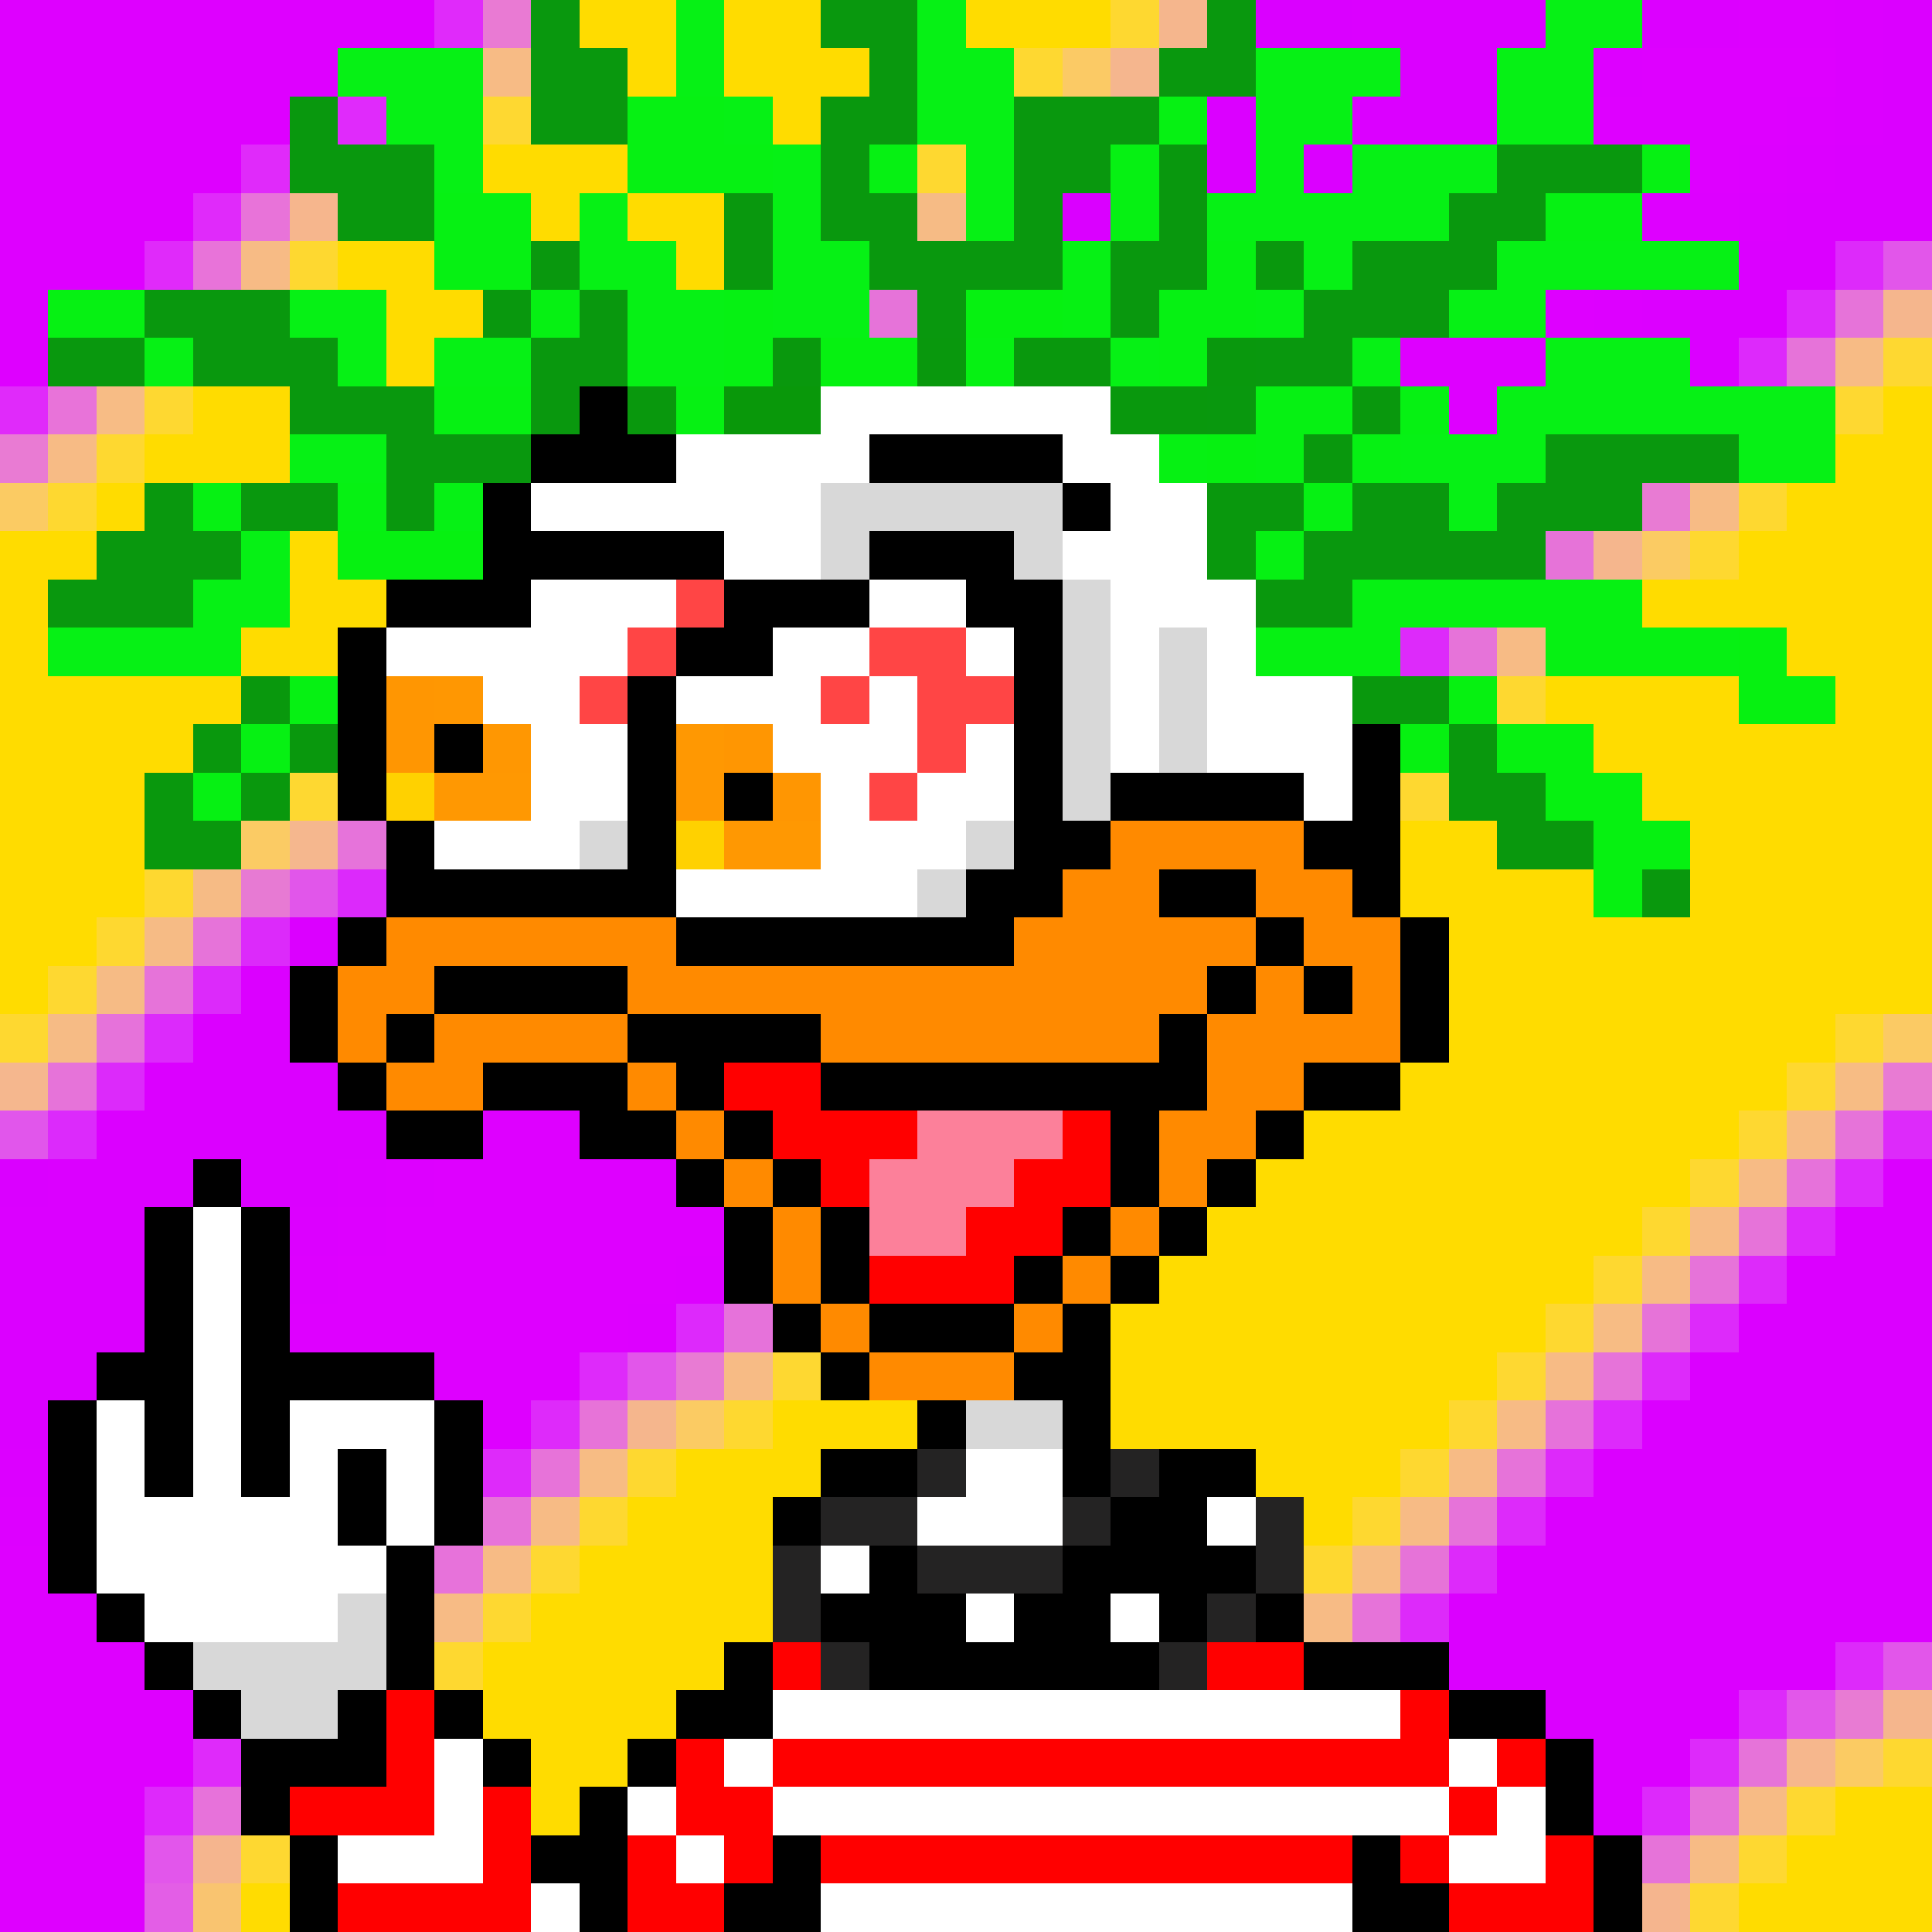 <svg xmlns="http://www.w3.org/2000/svg" viewBox="0 -0.5 40 40" shape-rendering="crispEdges">
<rect x="0" y="-0.5" width="40" height="40" fill="#333333" stroke="none"/>
<path stroke="#de00ff" d="M0 0h9M0 1h7M34 1h4M0 2h6M33 2h4M0 3h5M35 3h1M0 4h4M34 4h1M0 5h3M0 6h1M32 6h1M0 7h1M29 7h3M30 8h1M10 23h2M9 24h5M8 25h7M7 26h7M6 27h7M9 28h3M10 29h1M0 32h1M0 33h2M0 34h3M0 35h4M0 36h4M0 37h3M0 38h3M0 39h3" />
<path stroke="#e02afa" d="M9 0h1M5 3h1M4 4h1M3 5h1M0 8h1" />
<path stroke="#e97ad3" d="M10 0h1" />
<path stroke="#09980e" d="M11 0h1M17 0h2M25 0h1M11 1h2M18 1h1M24 1h2M6 2h1M11 2h2M17 2h2M21 2h3M6 3h3M17 3h1M21 3h2M24 3h1M31 3h3M7 4h2M15 4h1M17 4h2M21 4h1M24 4h1M30 4h2M11 5h1M15 5h1M18 5h4M23 5h2M28 5h3M3 6h3M10 6h1M12 6h1M19 6h1M23 6h1M27 6h3M1 7h2M4 7h3M11 7h2M26 7h2M6 8h3M11 8h1M25 8h1M8 9h3M32 9h4M3 10h1M5 10h2M8 10h1M28 10h2M31 10h3M2 11h3M27 11h5M1 12h3" />
<path stroke="#ffdc00" d="M12 0h2M15 0h2M20 0h3M13 1h1M15 1h3M16 2h1M10 3h3M11 4h1M13 4h2M7 5h2M14 5h1M8 6h2M8 7h1M4 8h2M39 8h1M3 9h3M38 9h2M2 10h1M37 10h3M0 11h2M6 11h1M36 11h4M0 12h1M6 12h2M34 12h6M0 13h1M5 13h2M37 13h3M0 14h5M32 14h4M38 14h2M0 15h4M33 15h7M0 16h3M34 16h6M0 17h3M29 17h2M35 17h5M0 18h3M29 18h4M35 18h5M0 19h2M30 19h10M0 20h1M30 20h10M30 21h8M29 22h8M27 23h9M26 24h9M25 25h9M24 26h9M23 27h9M23 28h8M16 29h3M23 29h7M14 30h3M26 30h3M13 31h3M27 31h1M12 32h4M11 33h5M10 34h5M10 35h4M11 36h2M11 37h1M38 37h2M37 38h3M36 39h4" />
<path stroke="#06f115" d="M14 0h1M19 0h1M32 0h2M7 1h3M14 1h1M19 1h2M26 1h3M31 1h2M8 2h2M15 2h1M19 2h2M26 2h2M31 2h2M9 3h1M16 3h1M20 3h1M26 3h1M28 3h3M12 4h1M16 4h1M20 4h1M25 4h5M12 5h2M16 5h2M22 5h1M27 5h1M31 5h5M6 6h2M13 6h2M16 6h2M26 6h1M30 6h2M3 7h1M7 7h1M9 7h2M13 7h2M23 7h1M28 7h1M32 7h3M31 8h7M6 9h2M29 9h3M36 9h2M9 10h1M30 10h1M5 11h1M4 12h2M1 13h4" />
<path stroke="#fed830" d="M23 0h1M19 3h1M6 5h1M2 9h1M1 10h1M36 10h1M35 11h1M31 14h1M29 16h1M3 18h1M2 19h1M0 21h1M38 21h1M37 22h1M35 24h1M34 25h1M33 26h1M32 27h1M15 29h1M30 29h1M13 30h1M29 30h1M12 31h1M28 31h1M27 32h1M9 34h1M39 36h1" />
<path stroke="#f5b68d" d="M24 0h1M39 6h1M33 11h1M13 29h1M39 35h1" />
<path stroke="#da00ff" d="M26 0h2M22 4h1M0 24h1" />
<path stroke="#db00ff" d="M28 0h4M39 0h1M29 1h2M39 1h1M25 2h1M28 2h3M39 2h1M25 3h1M27 3h1M38 3h2M37 4h3M36 5h2M35 6h2M35 7h1M6 19h1M5 20h1M4 21h2M3 22h4M2 23h6M1 24h3M5 24h2M39 24h1M0 25h3M38 25h2M0 26h3M37 26h3M0 27h3M36 27h4M0 28h2M35 28h5M0 29h1M34 29h6M33 30h7M32 31h8M31 32h9M30 33h10M30 34h8M32 35h4M33 36h2M33 37h1" />
<path stroke="#dc00ff" d="M34 0h2M38 0h1M38 1h1M38 2h1M37 3h1M36 4h1M34 6h1M7 24h1M6 25h1M0 30h1" />
<path stroke="#dd00ff" d="M36 0h2M33 1h1M37 2h1M36 3h1M35 4h1M33 6h1M8 24h1M7 25h1M6 26h1M14 26h1M13 27h1M0 31h1" />
<path stroke="#f7bb85" d="M10 1h1M5 5h1M38 7h1M1 9h1M35 10h1M31 13h1M37 23h1M36 24h1M35 25h1M34 26h1M15 28h1M32 28h1M31 29h1M30 30h1M11 31h1M29 31h1M10 32h1M9 33h1M27 33h1M36 37h1M35 38h1" />
<path stroke="#fed831" d="M21 1h1M10 2h1M39 7h1M3 8h1M38 8h1M6 16h1M1 20h1M36 23h1M16 28h1M31 28h1M11 32h1M10 33h1M37 37h1M5 38h1M36 38h1M35 39h1" />
<path stroke="#fbca65" d="M22 1h1" />
<path stroke="#f5b68e" d="M23 1h1" />
<path stroke="#e02afb" d="M7 2h1" />
<path stroke="#06f113" d="M13 2h2M24 2h1M13 3h3M18 3h1M23 3h1M34 3h1M9 4h2M23 4h1M32 4h2M9 5h2M25 5h1M1 6h2M11 6h1M15 6h1M22 6h1M24 6h2M15 7h1M20 7h1M24 7h1M9 8h2M14 8h1M26 8h2M29 8h1M24 9h1M26 9h1M28 9h1M4 10h1M7 10h1M27 10h1M26 11h1M28 12h6M26 13h3M32 13h4M6 14h1M5 15h1M4 16h1" />
<path stroke="#e873d9" d="M5 4h1M4 5h1M1 8h1" />
<path stroke="#f6b68d" d="M6 4h1" />
<path stroke="#f6bb85" d="M19 4h1M4 18h1M3 19h1M2 20h1M1 21h1" />
<path stroke="#09980d" d="M26 5h1M16 7h1M19 7h1M21 7h2M25 7h1M13 8h1M23 8h2M28 8h1M27 9h1M25 10h2M25 11h1M26 12h2M5 14h1M28 14h2M4 15h1M6 15h1M30 15h1M3 16h1M5 16h1M30 16h2M3 17h2M31 17h2M34 18h1" />
<path stroke="#dd2afa" d="M38 5h1M37 6h1M29 13h1M39 23h1M36 26h1M35 27h1M34 28h1M31 31h1M30 32h1M29 33h1M38 34h1M36 35h1M35 36h1" />
<path stroke="#e256ea" d="M39 5h1M13 28h1M39 34h1" />
<path stroke="#e673d9" d="M18 6h1M38 6h1M37 7h1M30 13h1M4 19h1M3 20h1M1 22h1M38 23h1M36 25h1M35 26h1M33 28h1M31 30h1M30 31h1M28 33h1M36 36h1M34 38h1" />
<path stroke="#06f111" d="M20 6h2M17 7h2M25 9h1M7 11h3M36 13h1M30 14h1M36 14h2M29 15h1M31 15h2M32 16h2M33 17h2M33 18h1" />
<path stroke="#dd29fb" d="M36 7h1M14 27h1M34 37h1" />
<path stroke="#f7bc85" d="M2 8h1" />
<path stroke="#000000" d="M12 8h1M11 9h3M18 9h4M10 10h1M22 10h1M10 11h5M18 11h3M8 12h3M15 12h3M20 12h2M7 13h1M14 13h2M21 13h1M7 14h1M13 14h1M21 14h1M7 15h1M9 15h1M13 15h1M21 15h1M28 15h1M7 16h1M13 16h1M15 16h1M21 16h1M23 16h4M28 16h1M8 17h1M13 17h1M21 17h2M27 17h2M8 18h6M20 18h2M24 18h2M28 18h1M7 19h1M14 19h7M26 19h1M29 19h1M6 20h1M9 20h4M25 20h1M27 20h1M29 20h1M6 21h1M8 21h1M13 21h4M24 21h1M29 21h1M7 22h1M10 22h3M14 22h1M17 22h8M27 22h2M8 23h2M12 23h2M15 23h1M23 23h1M26 23h1M4 24h1M14 24h1M16 24h1M23 24h1M25 24h1M3 25h1M5 25h1M15 25h1M17 25h1M22 25h1M24 25h1M3 26h1M5 26h1M15 26h1M17 26h1M21 26h1M23 26h1M3 27h1M5 27h1M16 27h1M18 27h3M22 27h1M2 28h2M5 28h4M17 28h1M21 28h2M1 29h1M3 29h1M5 29h1M9 29h1M19 29h1M22 29h1M1 30h1M3 30h1M5 30h1M7 30h1M9 30h1M17 30h2M22 30h1M24 30h2M1 31h1M7 31h1M9 31h1M16 31h1M23 31h2M1 32h1M8 32h1M18 32h1M22 32h4M2 33h1M8 33h1M17 33h3M21 33h2M24 33h1M26 33h1M3 34h1M8 34h1M15 34h1M18 34h6M27 34h3M4 35h1M7 35h1M9 35h1M14 35h2M30 35h2M5 36h3M10 36h1M13 36h1M32 36h1M5 37h1M12 37h1M32 37h1M6 38h1M11 38h2M16 38h1M28 38h1M33 38h1M6 39h1M12 39h1M15 39h2M28 39h2M33 39h1" />
<path stroke="#09980a" d="M15 8h2" />
<path stroke="#ffffff" d="M17 8h6M14 9h4M22 9h2M11 10h6M23 10h2M15 11h2M22 11h3M11 12h3M18 12h2M23 12h3M8 13h5M16 13h2M20 13h1M23 13h1M25 13h1M10 14h2M14 14h3M18 14h1M23 14h1M25 14h3M11 15h2M16 15h3M20 15h1M23 15h1M25 15h3M11 16h2M17 16h1M19 16h2M27 16h1M9 17h3M17 17h3M14 18h5M4 25h1M4 26h1M4 27h1M4 28h1M2 29h1M4 29h1M6 29h3M2 30h1M4 30h1M6 30h1M8 30h1M20 30h2M2 31h5M8 31h1M19 31h3M25 31h1M2 32h6M17 32h1M3 33h4M20 33h1M23 33h1M16 35h13M9 36h1M15 36h1M30 36h1M9 37h1M13 37h1M16 37h14M31 37h1M7 38h3M14 38h1M30 38h2M11 39h1M17 39h11" />
<path stroke="#e97bd3" d="M0 9h1" />
<path stroke="#fbcb63" d="M0 10h1M34 11h1M14 29h1M38 36h1" />
<path stroke="#d8d8d8" d="M17 10h5M17 11h1M21 11h1M22 12h1M22 13h1M24 13h1M22 14h1M24 14h1M22 15h1M24 15h1M22 16h1M12 17h1M20 17h1M19 18h1M20 29h2M7 33h1M4 34h4M5 35h2" />
<path stroke="#e87bd3" d="M34 10h1M39 22h1M14 28h1M38 35h1" />
<path stroke="#e673d8" d="M32 11h1M34 27h1M29 32h1" />
<path stroke="#ff4545" d="M14 12h1M13 13h1M18 13h2M12 14h1M17 14h1M19 14h2M19 15h1M18 16h1" />
<path stroke="#ff9602" d="M8 14h1M8 15h1M15 15h1M16 16h1" />
<path stroke="#ff9702" d="M9 14h1M10 15h1" />
<path stroke="#ff9802" d="M14 15h1M9 16h2M14 16h1M15 17h2" />
<path stroke="#ffd100" d="M8 16h1M14 17h1" />
<path stroke="#fbcb64" d="M5 17h1" />
<path stroke="#f5b78e" d="M6 17h1M0 22h1" />
<path stroke="#e673da" d="M7 17h1" />
<path stroke="#ff8a00" d="M23 17h4M22 18h2M26 18h2M8 19h6M21 19h5M27 19h2M7 20h2M13 20h12M26 20h1M28 20h1M7 21h1M9 21h4M17 21h7M25 21h4M8 22h2M13 22h1M25 22h2M14 23h1M24 23h2M15 24h1M24 24h1M16 25h1M23 25h1M16 26h1M22 26h1M17 27h1M21 27h1M18 28h3" />
<path stroke="#e77ad3" d="M5 18h1" />
<path stroke="#e156ea" d="M6 18h1" />
<path stroke="#dc29fb" d="M7 18h1" />
<path stroke="#dc2afa" d="M5 19h1M4 20h1M2 22h1" />
<path stroke="#e672da" d="M2 21h1M37 24h1M15 27h1M32 29h1M35 37h1" />
<path stroke="#dc2afb" d="M3 21h1M1 23h1" />
<path stroke="#fbca64" d="M39 21h1" />
<path stroke="#ff0000" d="M15 22h2M16 23h3M22 23h1M17 24h1M21 24h2M20 25h2M18 26h3M16 34h1M25 34h2M8 35h1M29 35h1M8 36h1M14 36h1M16 36h14M31 36h1M6 37h3M10 37h1M14 37h2M30 37h1M10 38h1M13 38h1M15 38h1M17 38h11M29 38h1M32 38h1M7 39h4M13 39h2M30 39h3" />
<path stroke="#f7bc84" d="M38 22h1M33 27h1M12 30h1M28 32h1" />
<path stroke="#e156eb" d="M0 23h1" />
<path stroke="#fc809a" d="M19 23h3M18 24h3M18 25h2" />
<path stroke="#dd2afb" d="M38 24h1M33 29h1" />
<path stroke="#dd29fa" d="M37 25h1M32 30h1" />
<path stroke="#de2afa" d="M12 28h1M11 29h1M10 30h1" />
<path stroke="#e773d8" d="M12 29h1" />
<path stroke="#e773d9" d="M11 30h1M10 31h1" />
<path stroke="#242323" d="M19 30h1M23 30h1M17 31h2M22 31h1M26 31h1M16 32h1M19 32h3M26 32h1M16 33h1M25 33h1M17 34h1M24 34h1" />
<path stroke="#e772da" d="M9 32h1M4 37h1" />
<path stroke="#e257ea" d="M37 35h1" />
<path stroke="#df2afa" d="M4 36h1" />
<path stroke="#f6b78d" d="M37 36h1" />
<path stroke="#de29fb" d="M3 37h1" />
<path stroke="#e256eb" d="M3 38h1" />
<path stroke="#f5b58e" d="M4 38h1M34 39h1" />
<path stroke="#e35ee6" d="M3 39h1" />
<path stroke="#f9c470" d="M4 39h1" />
<path stroke="#ffdc01" d="M5 39h1" />
</svg>